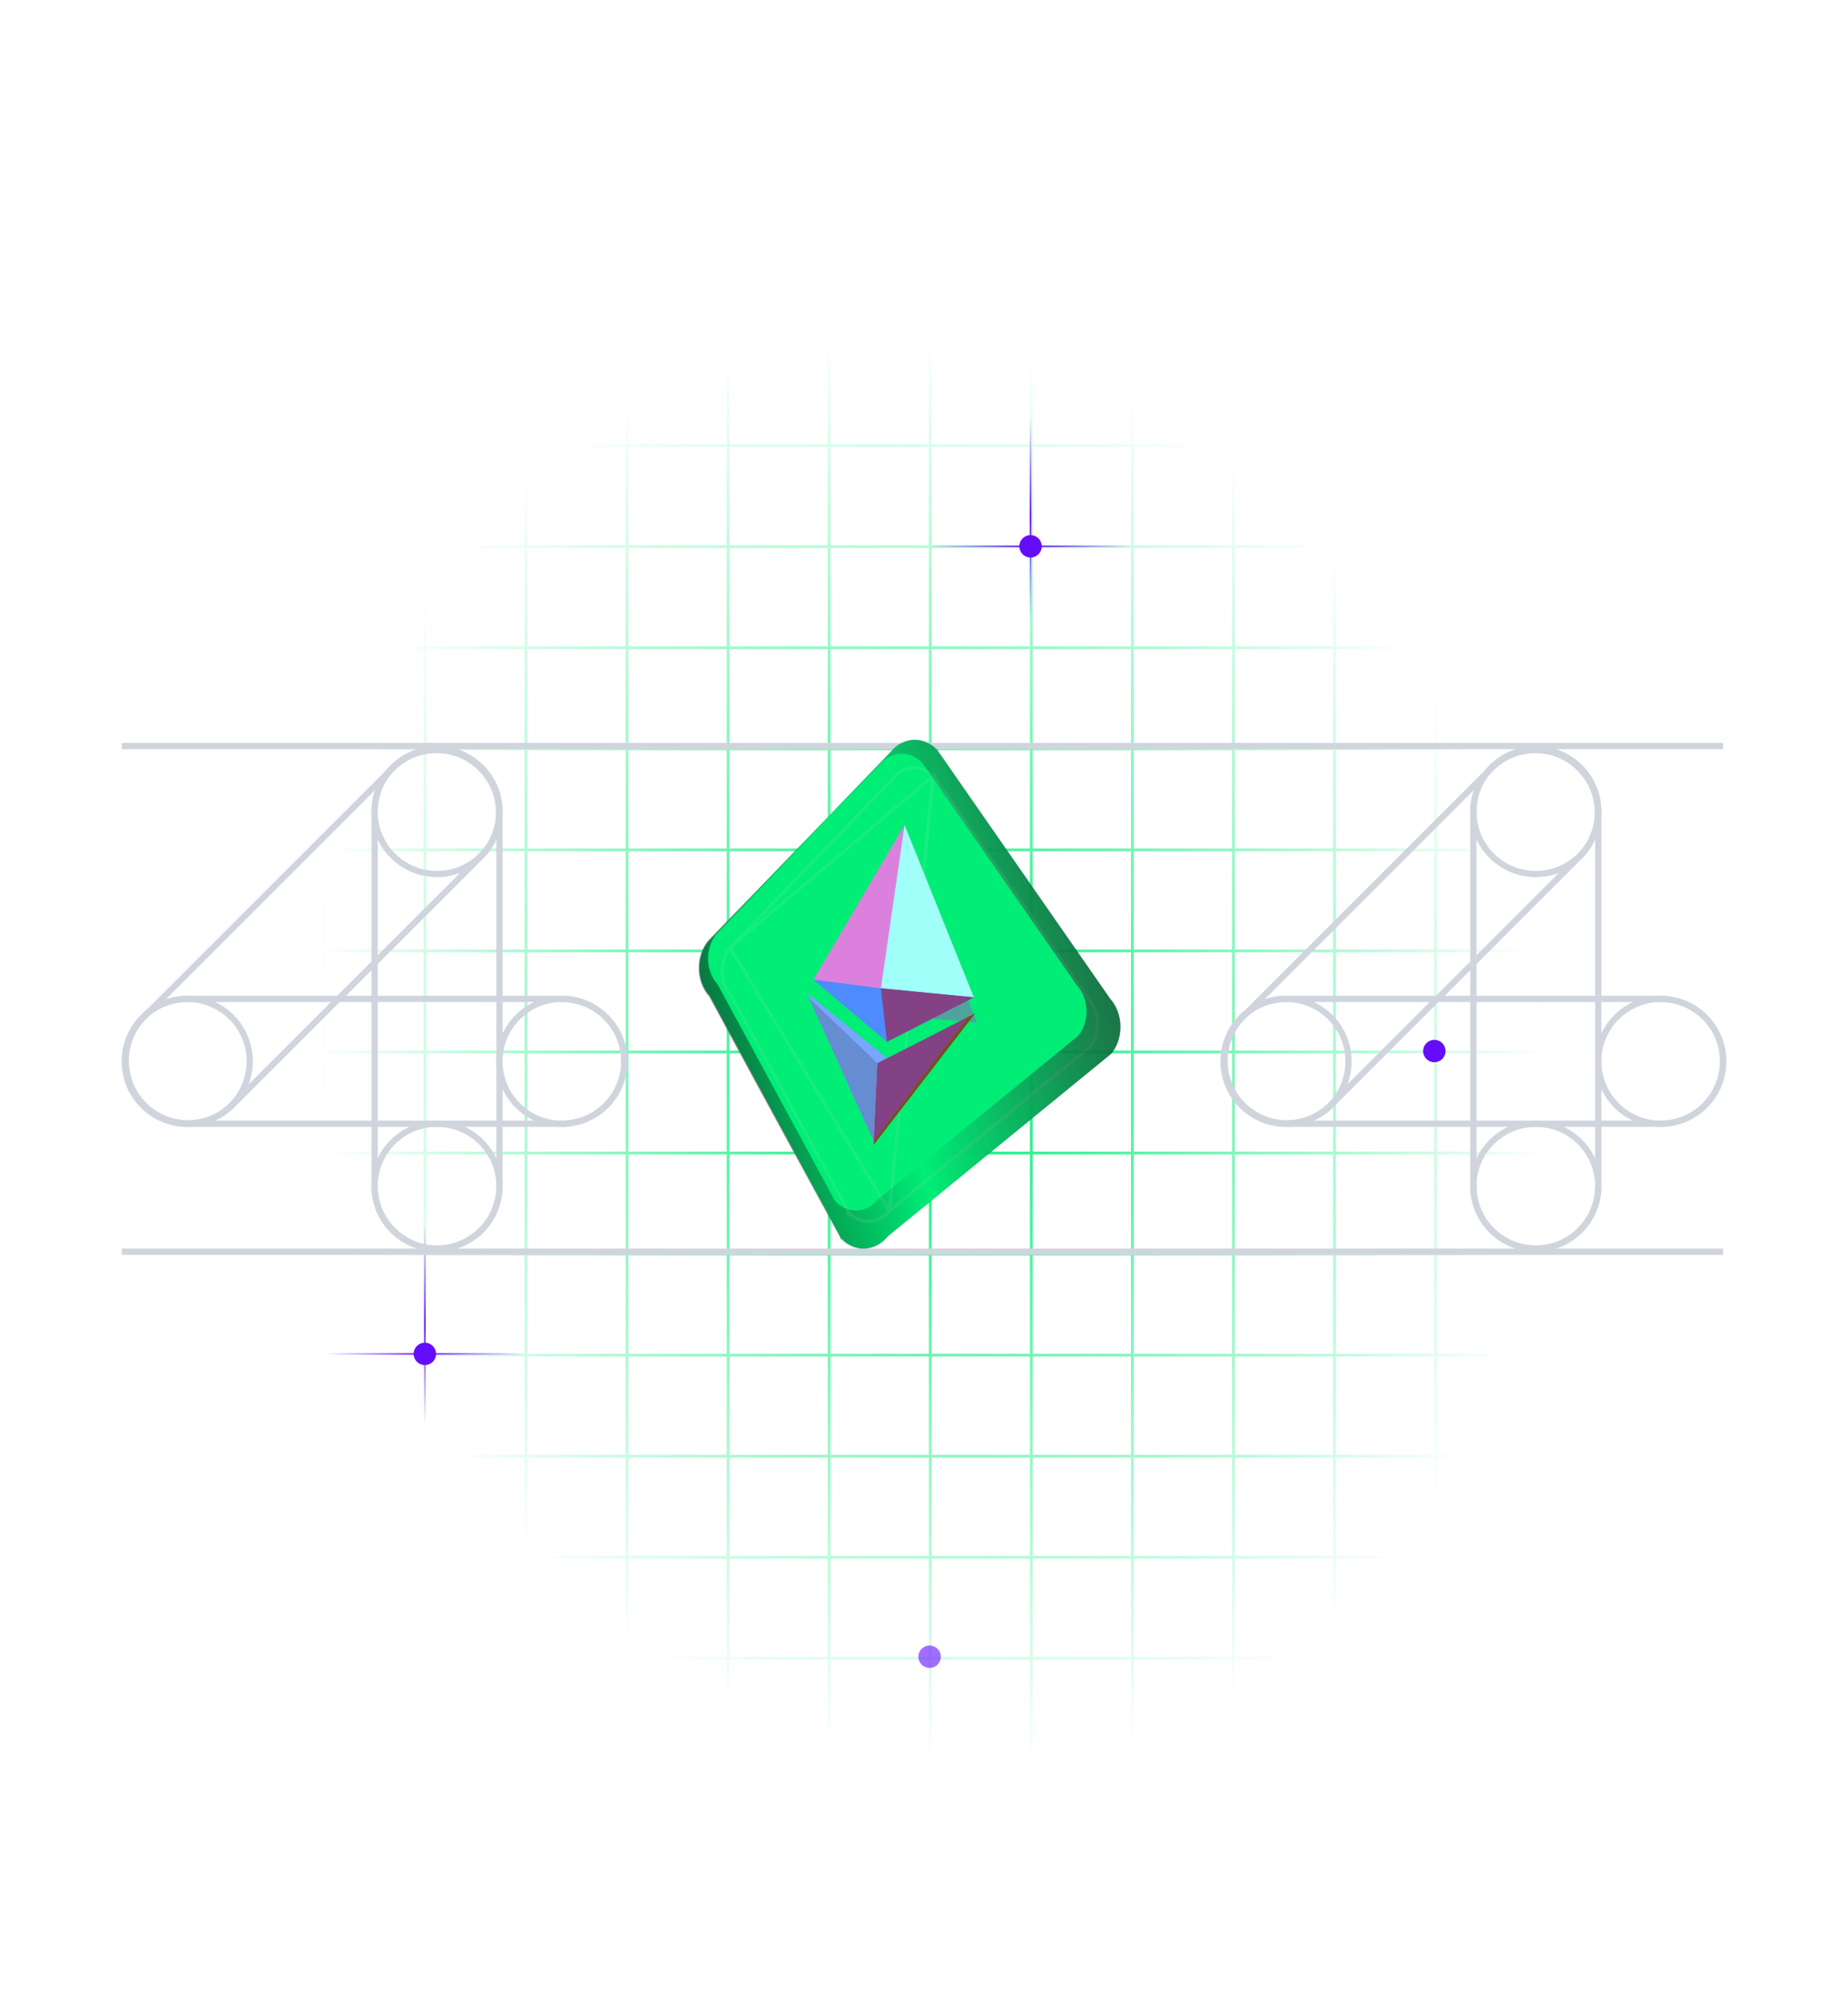 <svg width="592" height="640" viewBox="0 0 592 640" fill="none" xmlns="http://www.w3.org/2000/svg">
<path fill-rule="evenodd" clip-rule="evenodd" d="M70.925 499.325V530.8H39V531.7H70.925V563.175H39V564.075H70.925V596H71.825V564.075H103.3V596H104.2V564.075H135.675V596H136.575V564.075H168.05V596H168.95V564.075H200.425V596H201.325V564.075H232.8V596H233.7V564.075H265.175V596H266.075V564.075H297.55V596H298.45V564.075H329.925V596H330.825V564.075H362.3V596H363.2V564.075H394.675V596H395.575V564.075H427.05V596H427.95V564.075H459.425V596H460.325V564.075H491.8V596H492.7V564.075H524.175V596H525.075V564.075H557V563.175H525.075V531.7H557V530.8H525.075V499.325H557V498.425H525.075V466.95H557V466.05H525.075V434.575H557V433.675H525.075V402.2H557V401.3H525.075V369.825H557V368.925H525.075V337.45H557V336.55H525.075V305.075H557V304.175H525.075V272.7H557V271.8H525.075V240.325H557V239.425H525.075V207.95H557V207.05H525.075V175.575H557V174.675H525.075V143.2H557V142.3H525.075V110.825H557V109.925H525.075V78H524.175V109.925H492.7V78H491.8V109.925H460.325V78H459.425V109.925H427.95V78H427.05V109.925H395.575V78H394.675V109.925H363.2V78H362.3V109.925H330.825V78H329.925V109.925H298.45V78H297.55V109.925H266.075V78H265.175V109.925H233.7V78H232.8V109.925H201.325V78H200.425V109.925H168.95V78H168.05V109.925H136.575V78H135.675V109.925H104.2V78H103.3V109.925H71.825V78H70.925V109.925H39V110.825H70.925V142.3H39V143.2H70.925V174.675H39V175.575H70.925V207.05H39V207.95H70.925V239.425H39V240.325H70.925V271.8H39V272.7H70.925V304.175H39V305.075H70.925V336.55H39V337.45H70.925V368.925H39V369.825H70.925V401.3H39V402.2H70.925V433.675H39V434.575H70.925V466.05H39V466.95H70.925V498.425H39V499.325H70.925ZM524.175 563.175V531.7H492.7V563.175H524.175ZM491.8 563.175V531.7H460.325V563.175H491.8ZM459.425 563.175V531.7H427.95V563.175H459.425ZM427.05 563.175V531.7H395.575V563.175H427.05ZM394.675 563.175V531.7H363.2V563.175H394.675ZM362.3 563.175V531.7H330.825V563.175H362.3ZM329.925 563.175V531.7H298.45V563.175H329.925ZM297.55 563.175V531.7H266.075V563.175H297.55ZM265.175 563.175V531.7H233.7V563.175H265.175ZM232.8 563.175V531.7H201.325V563.175H232.8ZM200.425 563.175V531.7H168.95V563.175H200.425ZM168.05 563.175V531.7H136.575V563.175H168.05ZM135.675 563.175V531.7H104.2V563.175H135.675ZM103.3 563.175V531.7H71.825V563.175H103.3ZM103.3 530.8H71.825V499.325H103.3V530.8ZM135.675 530.8H104.2V499.325H135.675V530.8ZM168.05 530.8H136.575V499.325H168.05V530.8ZM200.425 530.8H168.95V499.325H200.425V530.8ZM232.8 530.8H201.325V499.325H232.8V530.8ZM265.175 530.8H233.7V499.325H265.175V530.8ZM297.55 530.8H266.075V499.325H297.55V530.8ZM329.925 530.8H298.45V499.325H329.925V530.8ZM362.3 530.8H330.825V499.325H362.3V530.8ZM394.675 530.8H363.2V499.325H394.675V530.8ZM427.05 530.8H395.575V499.325H427.05V530.8ZM459.425 530.8H427.95V499.325H459.425V530.8ZM491.8 530.8H460.325V499.325H491.8V530.8ZM524.175 530.8H492.7V499.325H524.175V530.8ZM524.175 110.825H492.7V142.3H524.175V110.825ZM524.175 143.2H492.7V174.675H524.175V143.2ZM524.175 175.575H492.7V207.05H524.175V175.575ZM524.175 207.95H492.7V239.425H524.175V207.95ZM524.175 240.325H492.7V271.8H524.175V240.325ZM524.175 272.7H492.7V304.175H524.175V272.7ZM524.175 305.075H492.7V336.55H524.175V305.075ZM524.175 337.45H492.7V368.925H524.175V337.45ZM524.175 369.825H492.7V401.3H524.175V369.825ZM524.175 402.2H492.7V433.675H524.175V402.2ZM524.175 434.575H492.7V466.05H524.175V434.575ZM524.175 466.95H492.7V498.425H524.175V466.95ZM491.8 466.95V498.425H460.325V466.95H491.8ZM491.8 434.575V466.05H460.325V434.575H491.8ZM491.8 402.2V433.675H460.325V402.2H491.8ZM491.8 369.825V401.3H460.325V369.825H491.8ZM491.8 337.45V368.925H460.325V337.45H491.8ZM491.8 305.075V336.55H460.325V305.075H491.8ZM491.8 272.7V304.175H460.325V272.7H491.8ZM491.8 240.325V271.8H460.325V240.325H491.8ZM491.8 207.95V239.425H460.325V207.95H491.8ZM491.8 175.575V207.05H460.325V175.575H491.8ZM491.8 143.2V174.675H460.325V143.2H491.8ZM491.8 110.825V142.3H460.325V110.825H491.8ZM71.825 498.425H103.3V466.95H71.825V498.425ZM104.2 498.425H135.675V466.95H104.2V498.425ZM136.575 498.425H168.05V466.95H136.575V498.425ZM168.95 498.425H200.425V466.95H168.95V498.425ZM201.325 498.425H232.8V466.95H201.325V498.425ZM233.7 498.425H265.175V466.95H233.7V498.425ZM266.075 498.425H297.55V466.95H266.075V498.425ZM298.45 498.425H329.925V466.95H298.45V498.425ZM330.825 498.425H362.3V466.95H330.825V498.425ZM363.2 498.425H394.675V466.95H363.2V498.425ZM395.575 498.425H427.05V466.95H395.575V498.425ZM427.95 498.425H459.425V466.95H427.95V498.425ZM459.425 434.575V466.05H427.95V434.575H459.425ZM459.425 402.2V433.675H427.95V402.2H459.425ZM459.425 369.825V401.3H427.95V369.825H459.425ZM459.425 337.45V368.925H427.95V337.45H459.425ZM459.425 305.075V336.55H427.95V305.075H459.425ZM459.425 272.7V304.175H427.95V272.7H459.425ZM459.425 240.325V271.8H427.95V240.325H459.425ZM459.425 207.95V239.425H427.95V207.95H459.425ZM459.425 175.575V207.05H427.95V175.575H459.425ZM459.425 143.2V174.675H427.95V143.2H459.425ZM459.425 110.825V142.3H427.95V110.825H459.425ZM71.825 466.05H103.3V434.575H71.825V466.05ZM104.2 466.05H135.675V434.575H104.2V466.05ZM136.575 466.05H168.05V434.575H136.575V466.05ZM168.95 466.05H200.425V434.575H168.95V466.05ZM201.325 466.05H232.8V434.575H201.325V466.05ZM233.7 466.05H265.175V434.575H233.7V466.05ZM266.075 466.05H297.55V434.575H266.075V466.05ZM298.45 466.05H329.925V434.575H298.45V466.05ZM330.825 466.05H362.3V434.575H330.825V466.05ZM363.2 466.05H394.675V434.575H363.2V466.05ZM395.575 466.05H427.05V434.575H395.575V466.05ZM427.05 402.2V433.675H395.575V402.2H427.05ZM427.05 369.825V401.3H395.575V369.825H427.05ZM427.05 337.45V368.925H395.575V337.45H427.05ZM427.05 305.075V336.55H395.575V305.075H427.05ZM427.05 272.7V304.175H395.575V272.7H427.05ZM427.05 240.325V271.8H395.575V240.325H427.05ZM427.05 207.95V239.425H395.575V207.95H427.05ZM427.05 175.575V207.05H395.575V175.575H427.05ZM427.05 143.2V174.675H395.575V143.2H427.05ZM427.05 110.825V142.3H395.575V110.825H427.05ZM71.825 433.675H103.3V402.2H71.825V433.675ZM104.2 433.675H135.675V402.2H104.2V433.675ZM136.575 433.675H168.05V402.2H136.575V433.675ZM168.95 433.675H200.425V402.2H168.95V433.675ZM201.325 433.675H232.8V402.2H201.325V433.675ZM233.7 433.675H265.175V402.2H233.7V433.675ZM266.075 433.675H297.55V402.2H266.075V433.675ZM298.45 433.675H329.925V402.2H298.45V433.675ZM330.825 433.675H362.3V402.2H330.825V433.675ZM363.2 433.675H394.675V402.2H363.2V433.675ZM394.675 369.825V401.3H363.2V369.825H394.675ZM394.675 337.45V368.925H363.2V337.45H394.675ZM394.675 305.075V336.55H363.2V305.075H394.675ZM394.675 272.7V304.175H363.2V272.7H394.675ZM394.675 240.325V271.8H363.2V240.325H394.675ZM394.675 207.95V239.425H363.2V207.95H394.675ZM394.675 175.575V207.05H363.2V175.575H394.675ZM394.675 143.2V174.675H363.2V143.2H394.675ZM394.675 110.825V142.3H363.2V110.825H394.675ZM71.825 401.3H103.3V369.825H71.825V401.3ZM104.2 401.3H135.675V369.825H104.2V401.3ZM136.575 401.3H168.05V369.825H136.575V401.3ZM168.95 401.3H200.425V369.825H168.95V401.3ZM201.325 401.3H232.8V369.825H201.325V401.3ZM233.7 401.3H265.175V369.825H233.7V401.3ZM266.075 401.3H297.55V369.825H266.075V401.3ZM298.45 401.3H329.925V369.825H298.45V401.3ZM330.825 401.3H362.3V369.825H330.825V401.3ZM362.3 337.45V368.925H330.825V337.45H362.3ZM362.3 305.075V336.55H330.825V305.075H362.3ZM362.3 272.7V304.175H330.825V272.7H362.3ZM362.3 240.325V271.8H330.825V240.325H362.3ZM362.3 207.95V239.425H330.825V207.95H362.3ZM362.3 175.575V207.05H330.825V175.575H362.3ZM362.3 143.2V174.675H330.825V143.2H362.3ZM362.3 110.825V142.3H330.825V110.825H362.3ZM71.825 368.925H103.3V337.45H71.825V368.925ZM104.2 368.925H135.675V337.45H104.2V368.925ZM136.575 368.925H168.05V337.45H136.575V368.925ZM168.95 368.925H200.425V337.45H168.95V368.925ZM201.325 368.925H232.8V337.45H201.325V368.925ZM233.7 368.925H265.175V337.45H233.7V368.925ZM266.075 368.925H297.55V337.45H266.075V368.925ZM298.45 368.925H329.925V337.45H298.45V368.925ZM329.925 305.075V336.55H298.45V305.075H329.925ZM329.925 272.7V304.175H298.45V272.7H329.925ZM329.925 240.325V271.8H298.45V240.325H329.925ZM329.925 207.95V239.425H298.45V207.95H329.925ZM329.925 175.575V207.05H298.45V175.575H329.925ZM329.925 143.2V174.675H298.45V143.2H329.925ZM329.925 110.825V142.3H298.45V110.825H329.925ZM71.825 336.55H103.3V305.075H71.825V336.55ZM104.2 336.55H135.675V305.075H104.2V336.55ZM136.575 336.55H168.05V305.075H136.575V336.55ZM168.95 336.55H200.425V305.075H168.95V336.55ZM201.325 336.55H232.8V305.075H201.325V336.55ZM233.7 336.55H265.175V305.075H233.7V336.55ZM266.075 336.55H297.55V305.075H266.075V336.55ZM297.55 272.7V304.175H266.075V272.7H297.55ZM297.55 240.325V271.8H266.075V240.325H297.55ZM297.55 207.95V239.425H266.075V207.95H297.55ZM297.55 175.575V207.05H266.075V175.575H297.55ZM297.55 143.2V174.675H266.075V143.2H297.55ZM297.55 110.825V142.3H266.075V110.825H297.55ZM71.825 304.175H103.3V272.7H71.825V304.175ZM104.2 304.175H135.675V272.7H104.2V304.175ZM136.575 304.175H168.05V272.7H136.575V304.175ZM168.95 304.175H200.425V272.7H168.95V304.175ZM201.325 304.175H232.8V272.7H201.325V304.175ZM233.7 304.175H265.175V272.7H233.7V304.175ZM265.175 240.325V271.8H233.7V240.325H265.175ZM265.175 207.95V239.425H233.7V207.95H265.175ZM265.175 175.575V207.05H233.7V175.575H265.175ZM265.175 143.2V174.675H233.7V143.2H265.175ZM265.175 110.825V142.3H233.7V110.825H265.175ZM71.825 271.8H103.3V240.325H71.825V271.8ZM104.2 271.8H135.675V240.325H104.2V271.8ZM136.575 271.8H168.05V240.325H136.575V271.8ZM168.95 271.8H200.425V240.325H168.95V271.8ZM201.325 271.8H232.8V240.325H201.325V271.8ZM232.8 207.95V239.425H201.325V207.95H232.8ZM232.8 175.575V207.05H201.325V175.575H232.8ZM232.8 143.2V174.675H201.325V143.2H232.8ZM232.8 110.825V142.3H201.325V110.825H232.8ZM71.825 239.425H103.3V207.95H71.825V239.425ZM104.2 239.425H135.675V207.95H104.2V239.425ZM136.575 239.425H168.05V207.95H136.575V239.425ZM168.95 239.425H200.425V207.95H168.95V239.425ZM200.425 175.575V207.05H168.95V175.575H200.425ZM200.425 143.2V174.675H168.95V143.2H200.425ZM200.425 110.825V142.3H168.95V110.825H200.425ZM71.825 207.05H103.3V175.575H71.825V207.05ZM104.2 207.05H135.675V175.575H104.2V207.05ZM136.575 207.05H168.05V175.575H136.575V207.05ZM168.05 143.2V174.675H136.575V143.2H168.05ZM168.05 110.825V142.3H136.575V110.825H168.05ZM71.825 174.675H103.3V143.2H71.825V174.675ZM104.2 174.675L135.675 174.675V143.2H104.2V174.675ZM135.675 110.825V142.3H104.2V110.825H135.675ZM71.825 142.3H103.3V110.825H71.825V142.3Z" fill="url(#paint0_radial_7860_109294)"/>
<g opacity="0.6">
<g filter="url(#filter0_f_7860_109294)">
<circle cx="297.792" cy="530.739" r="3.593" fill="#640DFB"/>
</g>
<g filter="url(#filter1_f_7860_109294)">
<circle cx="297.792" cy="530.735" r="1.797" fill="#640DFB"/>
</g>
</g>
<g filter="url(#filter2_f_7860_109294)">
<circle cx="330.131" cy="175.016" r="3.593" fill="#640DFB"/>
</g>
<g filter="url(#filter3_f_7860_109294)">
<circle cx="330.131" cy="175.012" r="1.797" fill="#640DFB"/>
</g>
<g filter="url(#filter4_f_7860_109294)">
<circle cx="136.1" cy="433.724" r="3.593" fill="#640DFB"/>
</g>
<g filter="url(#filter5_f_7860_109294)">
<circle cx="136.1" cy="433.72" r="1.797" fill="#640DFB"/>
</g>
<g filter="url(#filter6_f_7860_109294)">
<circle cx="459.485" cy="336.708" r="3.593" fill="#640DFB"/>
</g>
<g filter="url(#filter7_f_7860_109294)">
<circle cx="459.485" cy="336.705" r="1.797" fill="#640DFB"/>
</g>
<path d="M330.131 133.323V197.999" stroke="url(#paint1_radial_7860_109294)" stroke-width="0.5"/>
<path d="M362.469 175.015L297.792 175.015" stroke="url(#paint2_radial_7860_109294)" stroke-width="0.5"/>
<path d="M136.1 392.03V456.707" stroke="url(#paint3_radial_7860_109294)" stroke-width="0.5"/>
<path d="M168.438 433.723L103.762 433.723" stroke="url(#paint4_radial_7860_109294)" stroke-width="0.5"/>
<circle cx="140" cy="260" r="20" stroke="#D0D5DD" stroke-width="2"/>
<circle cx="140" cy="380" r="20" stroke="#D0D5DD" stroke-width="2"/>
<circle cx="60" cy="340" r="20" stroke="#D0D5DD" stroke-width="2"/>
<circle cx="180" cy="340" r="20" stroke="#D0D5DD" stroke-width="2"/>
<path d="M40 340C40 328.954 48.954 320 60 320H180C191.046 320 200 328.954 200 340C200 351.046 191.046 360 180 360H60C48.954 360 40 351.046 40 340Z" stroke="#D0D5DD" stroke-width="2"/>
<path d="M140 400C128.954 400 120 391.046 120 380L120 260C120 248.954 128.954 240 140 240C151.046 240 160 248.954 160 260L160 380C160 391.046 151.046 400 140 400Z" stroke="#D0D5DD" stroke-width="2"/>
<path d="M46.142 353.995C38.332 346.184 38.332 333.521 46.142 325.711L125.711 246.142C133.521 238.332 146.184 238.332 153.995 246.142C161.805 253.953 161.805 266.616 153.995 274.426L74.426 353.995C66.616 361.805 53.953 361.805 46.142 353.995Z" stroke="#D0D5DD" stroke-width="2"/>
<circle cx="492" cy="260" r="20" stroke="#D0D5DD" stroke-width="2"/>
<circle cx="492" cy="380" r="20" stroke="#D0D5DD" stroke-width="2"/>
<circle cx="412" cy="340" r="20" stroke="#D0D5DD" stroke-width="2"/>
<circle cx="532" cy="340" r="20" stroke="#D0D5DD" stroke-width="2"/>
<path d="M392 340C392 328.954 400.954 320 412 320H532C543.046 320 552 328.954 552 340C552 351.046 543.046 360 532 360H412C400.954 360 392 351.046 392 340Z" stroke="#D0D5DD" stroke-width="2"/>
<path d="M492 400C480.954 400 472 391.046 472 380L472 260C472 248.954 480.954 240 492 240C503.046 240 512 248.954 512 260L512 380C512 391.046 503.046 400 492 400Z" stroke="#D0D5DD" stroke-width="2"/>
<path d="M398.142 353.995C390.332 346.184 390.332 333.521 398.142 325.711L477.711 246.142C485.521 238.332 498.184 238.332 505.995 246.142C513.805 253.953 513.805 266.616 505.995 274.426L426.426 353.995C418.616 361.805 405.953 361.805 398.142 353.995Z" stroke="#D0D5DD" stroke-width="2"/>
<line x1="39" y1="239" x2="552" y2="239" stroke="#D0D5DD" stroke-width="2"/>
<line x1="39" y1="401" x2="552" y2="401" stroke="#D0D5DD" stroke-width="2"/>
<g filter="url(#filter8_b_7860_109294)">
<path d="M275.579 392.251L275.58 392.25C275.439 392.09 275.278 391.921 275.095 391.751C275.035 391.695 274.859 391.532 274.618 391.345C274.559 391.299 274.401 391.177 274.188 391.037C274.094 390.975 273.858 390.822 273.538 390.657C273.382 390.577 273.08 390.429 272.68 390.288C272.423 390.197 271.432 389.848 270.105 389.898C268.545 389.956 265.218 390.777 263.796 394.377C262.829 396.827 263.559 398.891 263.691 399.265L263.698 399.283C264.067 400.333 264.623 401.053 264.683 401.13L264.688 401.136C264.952 401.488 265.196 401.74 265.247 401.792L265.251 401.797L265.259 401.805L265.26 401.806L265.262 401.808L265.264 401.81L265.273 401.819L265.277 401.823L265.378 401.928L265.453 401.998C265.476 402.019 265.5 402.042 265.527 402.067L265.527 402.066M275.579 392.251C275.464 392.119 275.378 392.031 275.351 392.002L275.35 392.001L275.348 392L275.346 391.998L270.584 396.62L270.313 396.912L270.155 397.052L269.977 397.209L265.046 401.574C265.11 401.646 265.178 401.72 265.252 401.797C265.331 401.879 265.416 401.963 265.508 402.048C265.509 402.049 265.511 402.051 265.512 402.052C265.517 402.056 265.522 402.061 265.527 402.066M275.579 392.251C275.675 392.36 275.79 392.499 275.91 392.659L275.914 392.664C275.973 392.741 276.529 393.461 276.899 394.511L276.906 394.529C277.038 394.903 277.768 396.967 276.801 399.417C275.378 403.017 272.052 403.838 270.492 403.896C269.165 403.946 268.174 403.597 267.918 403.506C267.517 403.365 267.215 403.217 267.059 403.137C266.739 402.973 266.503 402.819 266.41 402.758C266.197 402.617 266.038 402.495 265.98 402.45C265.762 402.281 265.599 402.133 265.527 402.066M275.579 392.251L265.527 402.066M301.654 234.342L301.655 234.341C301.684 234.369 301.709 234.394 301.73 234.415L301.773 234.456L301.848 234.534L301.851 234.537C301.887 234.574 302.086 234.779 302.307 235.059C302.375 235.146 302.495 235.301 302.63 235.504C302.725 235.645 303.029 236.105 303.292 236.757C303.42 237.076 303.667 237.747 303.759 238.643C303.847 239.489 303.874 241.315 302.672 243.184C301.331 245.269 299.327 246.097 297.906 246.339C296.656 246.552 295.664 246.37 295.237 246.276C294.362 246.084 293.733 245.762 293.573 245.679L293.568 245.677C293.314 245.547 293.121 245.428 293.019 245.363C292.81 245.231 292.654 245.116 292.59 245.068C292.445 244.96 292.336 244.87 292.294 244.835C292.124 244.693 291.997 244.574 291.952 244.53C291.817 244.402 291.694 244.275 291.581 244.15L291.582 244.15M301.654 234.342C301.668 234.355 301.682 234.369 301.696 234.382C301.749 234.433 301.799 234.484 301.847 234.534C301.898 234.586 301.946 234.637 301.991 234.687L297.253 238.994L297.028 239.199L296.786 239.419L296.386 239.836L291.754 244.333L291.75 244.33C291.732 244.311 291.669 244.246 291.582 244.15C291.582 244.15 291.582 244.15 291.582 244.15M301.654 234.342C301.651 234.338 301.647 234.335 301.644 234.332C301.601 234.291 301.476 234.173 301.307 234.032C301.265 233.997 301.157 233.907 301.012 233.799C300.948 233.751 300.792 233.636 300.583 233.504C300.481 233.44 300.288 233.321 300.034 233.191L300.029 233.188C299.868 233.106 299.239 232.784 298.365 232.592C297.938 232.498 296.946 232.316 295.695 232.529C294.274 232.771 292.27 233.599 290.93 235.684C289.728 237.553 289.755 239.379 289.842 240.224C289.935 241.12 290.182 241.792 290.31 242.11C290.573 242.763 290.877 243.222 290.972 243.364C291.107 243.567 291.226 243.722 291.295 243.809C291.401 243.943 291.502 244.06 291.582 244.15M301.654 234.342L291.582 244.15M291.906 244.485L294.076 242.246L291.917 244.497C291.913 244.493 291.909 244.489 291.906 244.485Z" stroke="url(#paint5_radial_7860_109294)" stroke-opacity="0.9" stroke-width="14"/>
<path d="M275.579 392.251L275.58 392.25C275.439 392.09 275.278 391.921 275.095 391.751C275.035 391.695 274.859 391.532 274.618 391.345C274.559 391.299 274.401 391.177 274.188 391.037C274.094 390.975 273.858 390.822 273.538 390.657C273.382 390.577 273.08 390.429 272.68 390.288C272.423 390.197 271.432 389.848 270.105 389.898C268.545 389.956 265.218 390.777 263.796 394.377C262.829 396.827 263.559 398.891 263.691 399.265L263.698 399.283C264.067 400.333 264.623 401.053 264.683 401.13L264.688 401.136C264.952 401.488 265.196 401.74 265.247 401.792L265.251 401.797L265.259 401.805L265.26 401.806L265.262 401.808L265.264 401.81L265.273 401.819L265.277 401.823L265.378 401.928L265.453 401.998C265.476 402.019 265.5 402.042 265.527 402.067L265.527 402.066M275.579 392.251C275.464 392.119 275.378 392.031 275.351 392.002L275.35 392.001L275.348 392L275.346 391.998L270.584 396.62L270.313 396.912L270.155 397.052L269.977 397.209L265.046 401.574C265.11 401.646 265.178 401.72 265.252 401.797C265.331 401.879 265.416 401.963 265.508 402.048C265.509 402.049 265.511 402.051 265.512 402.052C265.517 402.056 265.522 402.061 265.527 402.066M275.579 392.251C275.675 392.36 275.79 392.499 275.91 392.659L275.914 392.664C275.973 392.741 276.529 393.461 276.899 394.511L276.906 394.529C277.038 394.903 277.768 396.967 276.801 399.417C275.378 403.017 272.052 403.838 270.492 403.896C269.165 403.946 268.174 403.597 267.918 403.506C267.517 403.365 267.215 403.217 267.059 403.137C266.739 402.973 266.503 402.819 266.41 402.758C266.197 402.617 266.038 402.495 265.98 402.45C265.762 402.281 265.599 402.133 265.527 402.066M275.579 392.251L265.527 402.066M301.654 234.342L301.655 234.341C301.684 234.369 301.709 234.394 301.73 234.415L301.773 234.456L301.848 234.534L301.851 234.537C301.887 234.574 302.086 234.779 302.307 235.059C302.375 235.146 302.495 235.301 302.63 235.504C302.725 235.645 303.029 236.105 303.292 236.757C303.42 237.076 303.667 237.747 303.759 238.643C303.847 239.489 303.874 241.315 302.672 243.184C301.331 245.269 299.327 246.097 297.906 246.339C296.656 246.552 295.664 246.37 295.237 246.276C294.362 246.084 293.733 245.762 293.573 245.679L293.568 245.677C293.314 245.547 293.121 245.428 293.019 245.363C292.81 245.231 292.654 245.116 292.59 245.068C292.445 244.96 292.336 244.87 292.294 244.835C292.124 244.693 291.997 244.574 291.952 244.53C291.817 244.402 291.694 244.275 291.581 244.15L291.582 244.15M301.654 234.342C301.668 234.355 301.682 234.369 301.696 234.382C301.749 234.433 301.799 234.484 301.847 234.534C301.898 234.586 301.946 234.637 301.991 234.687L297.253 238.994L297.028 239.199L296.786 239.419L296.386 239.836L291.754 244.333L291.75 244.33C291.732 244.311 291.669 244.246 291.582 244.15C291.582 244.15 291.582 244.15 291.582 244.15M301.654 234.342C301.651 234.338 301.647 234.335 301.644 234.332C301.601 234.291 301.476 234.173 301.307 234.032C301.265 233.997 301.157 233.907 301.012 233.799C300.948 233.751 300.792 233.636 300.583 233.504C300.481 233.44 300.288 233.321 300.034 233.191L300.029 233.188C299.868 233.106 299.239 232.784 298.365 232.592C297.938 232.498 296.946 232.316 295.695 232.529C294.274 232.771 292.27 233.599 290.93 235.684C289.728 237.553 289.755 239.379 289.842 240.224C289.935 241.12 290.182 241.792 290.31 242.11C290.573 242.763 290.877 243.222 290.972 243.364C291.107 243.567 291.226 243.722 291.295 243.809C291.401 243.943 291.502 244.06 291.582 244.15M301.654 234.342L291.582 244.15M291.906 244.485L294.076 242.246L291.917 244.497C291.913 244.493 291.909 244.489 291.906 244.485Z" stroke="url(#paint6_radial_7860_109294)" stroke-opacity="0.9" stroke-width="14"/>
<path d="M275.579 392.251L275.58 392.25C275.439 392.09 275.278 391.921 275.095 391.751C275.035 391.695 274.859 391.532 274.618 391.345C274.559 391.299 274.401 391.177 274.188 391.037C274.094 390.975 273.858 390.822 273.538 390.657C273.382 390.577 273.08 390.429 272.68 390.288C272.423 390.197 271.432 389.848 270.105 389.898C268.545 389.956 265.218 390.777 263.796 394.377C262.829 396.827 263.559 398.891 263.691 399.265L263.698 399.283C264.067 400.333 264.623 401.053 264.683 401.13L264.688 401.136C264.952 401.488 265.196 401.74 265.247 401.792L265.251 401.797L265.259 401.805L265.26 401.806L265.262 401.808L265.264 401.81L265.273 401.819L265.277 401.823L265.378 401.928L265.453 401.998C265.476 402.019 265.5 402.042 265.527 402.067L265.527 402.066M275.579 392.251C275.464 392.119 275.378 392.031 275.351 392.002L275.35 392.001L275.348 392L275.346 391.998L270.584 396.62L270.313 396.912L270.155 397.052L269.977 397.209L265.046 401.574C265.11 401.646 265.178 401.72 265.252 401.797C265.331 401.879 265.416 401.963 265.508 402.048C265.509 402.049 265.511 402.051 265.512 402.052C265.517 402.056 265.522 402.061 265.527 402.066M275.579 392.251C275.675 392.36 275.79 392.499 275.91 392.659L275.914 392.664C275.973 392.741 276.529 393.461 276.899 394.511L276.906 394.529C277.038 394.903 277.768 396.967 276.801 399.417C275.378 403.017 272.052 403.838 270.492 403.896C269.165 403.946 268.174 403.597 267.918 403.506C267.517 403.365 267.215 403.217 267.059 403.137C266.739 402.973 266.503 402.819 266.41 402.758C266.197 402.617 266.038 402.495 265.98 402.45C265.762 402.281 265.599 402.133 265.527 402.066M275.579 392.251L265.527 402.066M301.654 234.342L301.655 234.341C301.684 234.369 301.709 234.394 301.73 234.415L301.773 234.456L301.848 234.534L301.851 234.537C301.887 234.574 302.086 234.779 302.307 235.059C302.375 235.146 302.495 235.301 302.63 235.504C302.725 235.645 303.029 236.105 303.292 236.757C303.42 237.076 303.667 237.747 303.759 238.643C303.847 239.489 303.874 241.315 302.672 243.184C301.331 245.269 299.327 246.097 297.906 246.339C296.656 246.552 295.664 246.37 295.237 246.276C294.362 246.084 293.733 245.762 293.573 245.679L293.568 245.677C293.314 245.547 293.121 245.428 293.019 245.363C292.81 245.231 292.654 245.116 292.59 245.068C292.445 244.96 292.336 244.87 292.294 244.835C292.124 244.693 291.997 244.574 291.952 244.53C291.817 244.402 291.694 244.275 291.581 244.15L291.582 244.15M301.654 234.342C301.668 234.355 301.682 234.369 301.696 234.382C301.749 234.433 301.799 234.484 301.847 234.534C301.898 234.586 301.946 234.637 301.991 234.687L297.253 238.994L297.028 239.199L296.786 239.419L296.386 239.836L291.754 244.333L291.75 244.33C291.732 244.311 291.669 244.246 291.582 244.15C291.582 244.15 291.582 244.15 291.582 244.15M301.654 234.342C301.651 234.338 301.647 234.335 301.644 234.332C301.601 234.291 301.476 234.173 301.307 234.032C301.265 233.997 301.157 233.907 301.012 233.799C300.948 233.751 300.792 233.636 300.583 233.504C300.481 233.44 300.288 233.321 300.034 233.191L300.029 233.188C299.868 233.106 299.239 232.784 298.365 232.592C297.938 232.498 296.946 232.316 295.695 232.529C294.274 232.771 292.27 233.599 290.93 235.684C289.728 237.553 289.755 239.379 289.842 240.224C289.935 241.12 290.182 241.792 290.31 242.11C290.573 242.763 290.877 243.222 290.972 243.364C291.107 243.567 291.226 243.722 291.295 243.809C291.401 243.943 291.502 244.06 291.582 244.15M301.654 234.342L291.582 244.15M291.906 244.485L294.076 242.246L291.917 244.497C291.913 244.493 291.909 244.489 291.906 244.485Z" stroke="url(#paint7_radial_7860_109294)" stroke-opacity="0.9" stroke-width="14"/>
<path d="M275.579 392.251L275.58 392.25C275.439 392.09 275.278 391.921 275.095 391.751C275.035 391.695 274.859 391.532 274.618 391.345C274.559 391.299 274.401 391.177 274.188 391.037C274.094 390.975 273.858 390.822 273.538 390.657C273.382 390.577 273.08 390.429 272.68 390.288C272.423 390.197 271.432 389.848 270.105 389.898C268.545 389.956 265.218 390.777 263.796 394.377C262.829 396.827 263.559 398.891 263.691 399.265L263.698 399.283C264.067 400.333 264.623 401.053 264.683 401.13L264.688 401.136C264.952 401.488 265.196 401.74 265.247 401.792L265.251 401.797L265.259 401.805L265.26 401.806L265.262 401.808L265.264 401.81L265.273 401.819L265.277 401.823L265.378 401.928L265.453 401.998C265.476 402.019 265.5 402.042 265.527 402.067L265.527 402.066M275.579 392.251C275.464 392.119 275.378 392.031 275.351 392.002L275.35 392.001L275.348 392L275.346 391.998L270.584 396.62L270.313 396.912L270.155 397.052L269.977 397.209L265.046 401.574C265.11 401.646 265.178 401.72 265.252 401.797C265.331 401.879 265.416 401.963 265.508 402.048C265.509 402.049 265.511 402.051 265.512 402.052C265.517 402.056 265.522 402.061 265.527 402.066M275.579 392.251C275.675 392.36 275.79 392.499 275.91 392.659L275.914 392.664C275.973 392.741 276.529 393.461 276.899 394.511L276.906 394.529C277.038 394.903 277.768 396.967 276.801 399.417C275.378 403.017 272.052 403.838 270.492 403.896C269.165 403.946 268.174 403.597 267.918 403.506C267.517 403.365 267.215 403.217 267.059 403.137C266.739 402.973 266.503 402.819 266.41 402.758C266.197 402.617 266.038 402.495 265.98 402.45C265.762 402.281 265.599 402.133 265.527 402.066M275.579 392.251L265.527 402.066M301.654 234.342L301.655 234.341C301.684 234.369 301.709 234.394 301.73 234.415L301.773 234.456L301.848 234.534L301.851 234.537C301.887 234.574 302.086 234.779 302.307 235.059C302.375 235.146 302.495 235.301 302.63 235.504C302.725 235.645 303.029 236.105 303.292 236.757C303.42 237.076 303.667 237.747 303.759 238.643C303.847 239.489 303.874 241.315 302.672 243.184C301.331 245.269 299.327 246.097 297.906 246.339C296.656 246.552 295.664 246.37 295.237 246.276C294.362 246.084 293.733 245.762 293.573 245.679L293.568 245.677C293.314 245.547 293.121 245.428 293.019 245.363C292.81 245.231 292.654 245.116 292.59 245.068C292.445 244.96 292.336 244.87 292.294 244.835C292.124 244.693 291.997 244.574 291.952 244.53C291.817 244.402 291.694 244.275 291.581 244.15L291.582 244.15M301.654 234.342C301.668 234.355 301.682 234.369 301.696 234.382C301.749 234.433 301.799 234.484 301.847 234.534C301.898 234.586 301.946 234.637 301.991 234.687L297.253 238.994L297.028 239.199L296.786 239.419L296.386 239.836L291.754 244.333L291.75 244.33C291.732 244.311 291.669 244.246 291.582 244.15C291.582 244.15 291.582 244.15 291.582 244.15M301.654 234.342C301.651 234.338 301.647 234.335 301.644 234.332C301.601 234.291 301.476 234.173 301.307 234.032C301.265 233.997 301.157 233.907 301.012 233.799C300.948 233.751 300.792 233.636 300.583 233.504C300.481 233.44 300.288 233.321 300.034 233.191L300.029 233.188C299.868 233.106 299.239 232.784 298.365 232.592C297.938 232.498 296.946 232.316 295.695 232.529C294.274 232.771 292.27 233.599 290.93 235.684C289.728 237.553 289.755 239.379 289.842 240.224C289.935 241.12 290.182 241.792 290.31 242.11C290.573 242.763 290.877 243.222 290.972 243.364C291.107 243.567 291.226 243.722 291.295 243.809C291.401 243.943 291.502 244.06 291.582 244.15M301.654 234.342L291.582 244.15M291.906 244.485L294.076 242.246L291.917 244.497C291.913 244.493 291.909 244.489 291.906 244.485Z" stroke="url(#paint8_radial_7860_109294)" stroke-opacity="0.9" stroke-width="14"/>
<path d="M275.579 392.251L275.58 392.25C275.439 392.09 275.278 391.921 275.095 391.751C275.035 391.695 274.859 391.532 274.618 391.345C274.559 391.299 274.401 391.177 274.188 391.037C274.094 390.975 273.858 390.822 273.538 390.657C273.382 390.577 273.08 390.429 272.68 390.288C272.423 390.197 271.432 389.848 270.105 389.898C268.545 389.956 265.218 390.777 263.796 394.377C262.829 396.827 263.559 398.891 263.691 399.265L263.698 399.283C264.067 400.333 264.623 401.053 264.683 401.13L264.688 401.136C264.952 401.488 265.196 401.74 265.247 401.792L265.251 401.797L265.259 401.805L265.26 401.806L265.262 401.808L265.264 401.81L265.273 401.819L265.277 401.823L265.378 401.928L265.453 401.998C265.476 402.019 265.5 402.042 265.527 402.067L265.527 402.066M275.579 392.251C275.464 392.119 275.378 392.031 275.351 392.002L275.35 392.001L275.348 392L275.346 391.998L270.584 396.62L270.313 396.912L270.155 397.052L269.977 397.209L265.046 401.574C265.11 401.646 265.178 401.72 265.252 401.797C265.331 401.879 265.416 401.963 265.508 402.048C265.509 402.049 265.511 402.051 265.512 402.052C265.517 402.056 265.522 402.061 265.527 402.066M275.579 392.251C275.675 392.36 275.79 392.499 275.91 392.659L275.914 392.664C275.973 392.741 276.529 393.461 276.899 394.511L276.906 394.529C277.038 394.903 277.768 396.967 276.801 399.417C275.378 403.017 272.052 403.838 270.492 403.896C269.165 403.946 268.174 403.597 267.918 403.506C267.517 403.365 267.215 403.217 267.059 403.137C266.739 402.973 266.503 402.819 266.41 402.758C266.197 402.617 266.038 402.495 265.98 402.45C265.762 402.281 265.599 402.133 265.527 402.066M275.579 392.251L265.527 402.066M301.654 234.342L301.655 234.341C301.684 234.369 301.709 234.394 301.73 234.415L301.773 234.456L301.848 234.534L301.851 234.537C301.887 234.574 302.086 234.779 302.307 235.059C302.375 235.146 302.495 235.301 302.63 235.504C302.725 235.645 303.029 236.105 303.292 236.757C303.42 237.076 303.667 237.747 303.759 238.643C303.847 239.489 303.874 241.315 302.672 243.184C301.331 245.269 299.327 246.097 297.906 246.339C296.656 246.552 295.664 246.37 295.237 246.276C294.362 246.084 293.733 245.762 293.573 245.679L293.568 245.677C293.314 245.547 293.121 245.428 293.019 245.363C292.81 245.231 292.654 245.116 292.59 245.068C292.445 244.96 292.336 244.87 292.294 244.835C292.124 244.693 291.997 244.574 291.952 244.53C291.817 244.402 291.694 244.275 291.581 244.15L291.582 244.15M301.654 234.342C301.668 234.355 301.682 234.369 301.696 234.382C301.749 234.433 301.799 234.484 301.847 234.534C301.898 234.586 301.946 234.637 301.991 234.687L297.253 238.994L297.028 239.199L296.786 239.419L296.386 239.836L291.754 244.333L291.75 244.33C291.732 244.311 291.669 244.246 291.582 244.15C291.582 244.15 291.582 244.15 291.582 244.15M301.654 234.342C301.651 234.338 301.647 234.335 301.644 234.332C301.601 234.291 301.476 234.173 301.307 234.032C301.265 233.997 301.157 233.907 301.012 233.799C300.948 233.751 300.792 233.636 300.583 233.504C300.481 233.44 300.288 233.321 300.034 233.191L300.029 233.188C299.868 233.106 299.239 232.784 298.365 232.592C297.938 232.498 296.946 232.316 295.695 232.529C294.274 232.771 292.27 233.599 290.93 235.684C289.728 237.553 289.755 239.379 289.842 240.224C289.935 241.12 290.182 241.792 290.31 242.11C290.573 242.763 290.877 243.222 290.972 243.364C291.107 243.567 291.226 243.722 291.295 243.809C291.401 243.943 291.502 244.06 291.582 244.15M301.654 234.342L291.582 244.15M291.906 244.485L294.076 242.246L291.917 244.497C291.913 244.493 291.909 244.489 291.906 244.485Z" stroke="url(#paint9_radial_7860_109294)" stroke-opacity="0.9" stroke-width="14"/>
</g>
<path d="M300.362 240.041L300.509 240.203L300.333 240.364C300.331 240.361 300.328 240.357 300.324 240.351C300.321 240.346 300.311 240.329 300.302 240.306C300.298 240.294 300.29 240.27 300.288 240.238C300.285 240.207 300.287 240.142 300.332 240.077C300.341 240.063 300.351 240.052 300.362 240.041ZM300.102 240.129L300.34 240.391L355.56 319.83L355.569 319.843L355.58 319.855C359.873 324.596 360.073 332.508 356.032 337.545L284.429 396.034L284.408 396.051L284.391 396.072C284.391 396.072 284.391 396.072 284.391 396.072C280.456 400.955 273.962 401.306 269.662 396.971L269.567 396.866L269.338 396.614L227.358 319.205L227.344 319.179L227.324 319.157C223.028 314.413 222.831 306.492 226.881 301.456L285.263 240.941L285.278 240.925L285.285 240.915C289.22 236.039 295.711 235.691 300.008 240.026L300.102 240.129ZM269.362 396.874C269.347 396.907 269.329 396.933 269.308 396.954L269.163 396.794L269.299 396.669L269.345 396.644C269.352 396.655 269.363 396.675 269.371 396.699L269.371 396.7C269.375 396.713 269.399 396.788 269.362 396.874Z" fill="url(#paint10_linear_7860_109294)"/>
<path d="M300.362 240.041L300.509 240.203L300.333 240.364C300.331 240.361 300.328 240.357 300.324 240.351C300.321 240.346 300.311 240.329 300.302 240.306C300.298 240.294 300.29 240.27 300.288 240.238C300.285 240.207 300.287 240.142 300.332 240.077C300.341 240.063 300.351 240.052 300.362 240.041ZM300.102 240.129L300.34 240.391L355.56 319.83L355.569 319.843L355.58 319.855C359.873 324.596 360.073 332.508 356.032 337.545L284.429 396.034L284.408 396.051L284.391 396.072C284.391 396.072 284.391 396.072 284.391 396.072C280.456 400.955 273.962 401.306 269.662 396.971L269.567 396.866L269.338 396.614L227.358 319.205L227.344 319.179L227.324 319.157C223.028 314.413 222.831 306.492 226.881 301.456L285.263 240.941L285.278 240.925L285.285 240.915C289.22 236.039 295.711 235.691 300.008 240.026L300.102 240.129ZM269.362 396.874C269.347 396.907 269.329 396.933 269.308 396.954L269.163 396.794L269.299 396.669L269.345 396.644C269.352 396.655 269.363 396.675 269.371 396.699L269.371 396.7C269.375 396.713 269.399 396.788 269.362 396.874Z" stroke="url(#paint11_radial_7860_109294)" stroke-width="0.5"/>
<path d="M300.362 240.041L300.509 240.203L300.333 240.364C300.331 240.361 300.328 240.357 300.324 240.351C300.321 240.346 300.311 240.329 300.302 240.306C300.298 240.294 300.29 240.27 300.288 240.238C300.285 240.207 300.287 240.142 300.332 240.077C300.341 240.063 300.351 240.052 300.362 240.041ZM300.102 240.129L300.34 240.391L355.56 319.83L355.569 319.843L355.58 319.855C359.873 324.596 360.073 332.508 356.032 337.545L284.429 396.034L284.408 396.051L284.391 396.072C284.391 396.072 284.391 396.072 284.391 396.072C280.456 400.955 273.962 401.306 269.662 396.971L269.567 396.866L269.338 396.614L227.358 319.205L227.344 319.179L227.324 319.157C223.028 314.413 222.831 306.492 226.881 301.456L285.263 240.941L285.278 240.925L285.285 240.915C289.22 236.039 295.711 235.691 300.008 240.026L300.102 240.129ZM269.362 396.874C269.347 396.907 269.329 396.933 269.308 396.954L269.163 396.794L269.299 396.669L269.345 396.644C269.352 396.655 269.363 396.675 269.371 396.699L269.371 396.7C269.375 396.713 269.399 396.788 269.362 396.874Z" stroke="url(#paint12_linear_7860_109294)" stroke-opacity="0.05" stroke-width="0.5"/>
<g filter="url(#filter9_iii_7860_109294)">
<path d="M285.752 249.052C289.387 244.542 295.422 244.248 299.362 248.324L299.36 248.329L299.583 248.575L349.016 319.688C352.937 324.018 353.115 331.237 349.413 335.831L285.306 388.196L285.306 388.197C281.671 392.707 275.636 393 271.696 388.924L271.698 388.919L271.475 388.674L233.888 319.366C229.967 315.036 229.789 307.818 233.491 303.224L285.752 249.053L285.752 249.052ZM271.475 388.689C271.474 388.687 271.479 388.692 271.488 388.702C271.483 388.698 271.479 388.693 271.475 388.689ZM299.571 248.546C299.575 248.551 299.579 248.555 299.583 248.56C299.585 248.561 299.579 248.557 299.571 248.546Z" fill="#00ED76"/>
</g>
<path d="M233.865 303.553C230.333 307.955 230.508 314.885 234.26 319.028L234.299 319.072L234.328 319.124L271.887 388.38L272.069 388.581L272.151 388.671C275.883 392.43 281.5 392.125 284.917 387.886L233.865 303.553ZM233.865 303.553L286.11 249.398L286.141 249.366L286.154 249.347C289.572 245.122 295.181 244.824 298.909 248.58M233.865 303.553L298.909 248.58M271.696 388.924L271.698 388.919L271.511 388.714L271.675 388.564L271.908 388.436C271.922 388.459 271.938 388.492 271.951 388.531C271.954 388.542 271.97 388.588 271.974 388.655L271.751 388.871L271.7 388.92L271.696 388.924ZM271.696 388.924C271.737 388.967 271.778 389.008 271.819 389.05C271.837 389.033 271.854 389.014 271.87 388.992L271.696 388.924ZM299.362 248.324C299.322 248.282 299.281 248.241 299.24 248.2C299.223 248.216 299.206 248.235 299.19 248.255L299.362 248.324ZM299.362 248.324L299.358 248.328L299.31 248.376L299.084 248.594C299.085 248.594 299.085 248.595 299.085 248.596C299.089 248.661 299.104 248.71 299.113 248.733C299.13 248.782 299.151 248.816 299.158 248.826C299.166 248.84 299.174 248.851 299.179 248.858L299.287 248.782L299.552 248.54L299.36 248.329L299.362 248.324ZM298.909 248.58L298.989 248.668L299.19 248.889L348.605 319.976L348.623 320.002L348.644 320.026C352.39 324.162 352.571 331.075 349.058 335.478L284.992 387.81L284.951 387.844L284.918 387.885L298.909 248.58Z" stroke="url(#paint13_linear_7860_109294)" stroke-opacity="0.15"/>
<path d="M233.865 303.553C230.333 307.955 230.508 314.885 234.26 319.028L234.299 319.072L234.328 319.124L271.887 388.38L272.069 388.581L272.151 388.671C275.883 392.43 281.5 392.125 284.917 387.886L233.865 303.553ZM233.865 303.553L286.11 249.398L286.141 249.366L286.154 249.347C289.572 245.122 295.181 244.824 298.909 248.58M233.865 303.553L298.909 248.58M271.696 388.924L271.698 388.919L271.511 388.714L271.675 388.564L271.908 388.436C271.922 388.459 271.938 388.492 271.951 388.531C271.954 388.542 271.97 388.588 271.974 388.655L271.751 388.871L271.7 388.92L271.696 388.924ZM271.696 388.924C271.737 388.967 271.778 389.008 271.819 389.05C271.837 389.033 271.854 389.014 271.87 388.992L271.696 388.924ZM299.362 248.324C299.322 248.282 299.281 248.241 299.24 248.2C299.223 248.216 299.206 248.235 299.19 248.255L299.362 248.324ZM299.362 248.324L299.358 248.328L299.31 248.376L299.084 248.594C299.085 248.594 299.085 248.595 299.085 248.596C299.089 248.661 299.104 248.71 299.113 248.733C299.13 248.782 299.151 248.816 299.158 248.826C299.166 248.84 299.174 248.851 299.179 248.858L299.287 248.782L299.552 248.54L299.36 248.329L299.362 248.324ZM298.909 248.58L298.989 248.668L299.19 248.889L348.605 319.976L348.623 320.002L348.644 320.026C352.39 324.162 352.571 331.075 349.058 335.478L284.992 387.81L284.951 387.844L284.918 387.885L298.909 248.58Z" stroke="url(#paint14_linear_7860_109294)" stroke-opacity="0.25"/>
<path d="M289.775 264.312L311.995 319.573L282.076 316.956L260.539 313.92L289.775 264.312Z" fill="#DB81DD"/>
<g filter="url(#filter10_i_7860_109294)">
<path d="M290.017 263.468L313.001 319.589L282.153 316.89L282.227 316.896L290.017 263.468Z" fill="#4FA39E"/>
</g>
<path d="M289.775 264.311L311.995 319.573L282.076 316.955L282.147 316.961L289.775 264.311Z" fill="#A1FFF9"/>
<path d="M284.131 333.755L260.545 313.847L282.178 316.603L312.001 319.5L284.131 333.755Z" fill="#4D8BFF"/>
<path d="M284.131 333.755L282.178 316.603L282.178 316.603L312.001 319.5L284.131 333.755Z" fill="#824284"/>
<path d="M285.219 339.807L258.616 318.196L280.49 366.891L285.219 339.807Z" fill="#78A7FF"/>
<path d="M281.029 340.544L259.114 319.631L279.859 365.485L281.029 340.544Z" fill="#668CD2"/>
<path d="M281.061 340.89L312.421 324.574L279.889 366.771L281.061 340.89Z" fill="#785015"/>
<path d="M281.119 340.552L310.182 325.825L279.939 365.492L281.119 340.552Z" fill="#824284"/>
<defs>
<filter id="filter0_f_7860_109294" x="288.199" y="521.146" width="19.186" height="19.186" filterUnits="userSpaceOnUse" color-interpolation-filters="sRGB">
<feFlood flood-opacity="0" result="BackgroundImageFix"/>
<feBlend mode="normal" in="SourceGraphic" in2="BackgroundImageFix" result="shape"/>
<feGaussianBlur stdDeviation="3" result="effect1_foregroundBlur_7860_109294"/>
</filter>
<filter id="filter1_f_7860_109294" x="293.996" y="526.939" width="7.593" height="7.593" filterUnits="userSpaceOnUse" color-interpolation-filters="sRGB">
<feFlood flood-opacity="0" result="BackgroundImageFix"/>
<feBlend mode="normal" in="SourceGraphic" in2="BackgroundImageFix" result="shape"/>
<feGaussianBlur stdDeviation="1" result="effect1_foregroundBlur_7860_109294"/>
</filter>
<filter id="filter2_f_7860_109294" x="320.538" y="165.423" width="19.186" height="19.186" filterUnits="userSpaceOnUse" color-interpolation-filters="sRGB">
<feFlood flood-opacity="0" result="BackgroundImageFix"/>
<feBlend mode="normal" in="SourceGraphic" in2="BackgroundImageFix" result="shape"/>
<feGaussianBlur stdDeviation="3" result="effect1_foregroundBlur_7860_109294"/>
</filter>
<filter id="filter3_f_7860_109294" x="326.334" y="171.216" width="7.593" height="7.593" filterUnits="userSpaceOnUse" color-interpolation-filters="sRGB">
<feFlood flood-opacity="0" result="BackgroundImageFix"/>
<feBlend mode="normal" in="SourceGraphic" in2="BackgroundImageFix" result="shape"/>
<feGaussianBlur stdDeviation="1" result="effect1_foregroundBlur_7860_109294"/>
</filter>
<filter id="filter4_f_7860_109294" x="126.507" y="424.131" width="19.186" height="19.186" filterUnits="userSpaceOnUse" color-interpolation-filters="sRGB">
<feFlood flood-opacity="0" result="BackgroundImageFix"/>
<feBlend mode="normal" in="SourceGraphic" in2="BackgroundImageFix" result="shape"/>
<feGaussianBlur stdDeviation="3" result="effect1_foregroundBlur_7860_109294"/>
</filter>
<filter id="filter5_f_7860_109294" x="132.303" y="429.923" width="7.593" height="7.593" filterUnits="userSpaceOnUse" color-interpolation-filters="sRGB">
<feFlood flood-opacity="0" result="BackgroundImageFix"/>
<feBlend mode="normal" in="SourceGraphic" in2="BackgroundImageFix" result="shape"/>
<feGaussianBlur stdDeviation="1" result="effect1_foregroundBlur_7860_109294"/>
</filter>
<filter id="filter6_f_7860_109294" x="449.892" y="327.115" width="19.186" height="19.186" filterUnits="userSpaceOnUse" color-interpolation-filters="sRGB">
<feFlood flood-opacity="0" result="BackgroundImageFix"/>
<feBlend mode="normal" in="SourceGraphic" in2="BackgroundImageFix" result="shape"/>
<feGaussianBlur stdDeviation="3" result="effect1_foregroundBlur_7860_109294"/>
</filter>
<filter id="filter7_f_7860_109294" x="455.688" y="332.908" width="7.593" height="7.593" filterUnits="userSpaceOnUse" color-interpolation-filters="sRGB">
<feFlood flood-opacity="0" result="BackgroundImageFix"/>
<feBlend mode="normal" in="SourceGraphic" in2="BackgroundImageFix" result="shape"/>
<feGaussianBlur stdDeviation="1" result="effect1_foregroundBlur_7860_109294"/>
</filter>
<filter id="filter8_b_7860_109294" x="221.307" y="190.426" width="178.887" height="255.48" filterUnits="userSpaceOnUse" color-interpolation-filters="sRGB">
<feFlood flood-opacity="0" result="BackgroundImageFix"/>
<feGaussianBlur in="BackgroundImage" stdDeviation="17.5"/>
<feComposite in2="SourceAlpha" operator="in" result="effect1_backgroundBlur_7860_109294"/>
<feBlend mode="normal" in="SourceGraphic" in2="effect1_backgroundBlur_7860_109294" result="shape"/>
</filter>
<filter id="filter9_iii_7860_109294" x="226.827" y="241.457" width="129.251" height="154.335" filterUnits="userSpaceOnUse" color-interpolation-filters="sRGB">
<feFlood flood-opacity="0" result="BackgroundImageFix"/>
<feBlend mode="normal" in="SourceGraphic" in2="BackgroundImageFix" result="shape"/>
<feColorMatrix in="SourceAlpha" type="matrix" values="0 0 0 0 0 0 0 0 0 0 0 0 0 0 0 0 0 0 127 0" result="hardAlpha"/>
<feOffset dx="4" dy="-6"/>
<feGaussianBlur stdDeviation="2"/>
<feComposite in2="hardAlpha" operator="arithmetic" k2="-1" k3="1"/>
<feColorMatrix type="matrix" values="0 0 0 0 0.317 0 0 0 0 0.317 0 0 0 0 0.317 0 0 0 0.25 0"/>
<feBlend mode="normal" in2="shape" result="effect1_innerShadow_7860_109294"/>
<feColorMatrix in="SourceAlpha" type="matrix" values="0 0 0 0 0 0 0 0 0 0 0 0 0 0 0 0 0 0 127 0" result="hardAlpha"/>
<feOffset dx="-4" dy="6"/>
<feGaussianBlur stdDeviation="2"/>
<feComposite in2="hardAlpha" operator="arithmetic" k2="-1" k3="1"/>
<feColorMatrix type="matrix" values="0 0 0 0 0.271 0 0 0 0 0.271 0 0 0 0 0.271 0 0 0 0.25 0"/>
<feBlend mode="normal" in2="effect1_innerShadow_7860_109294" result="effect2_innerShadow_7860_109294"/>
<feColorMatrix in="SourceAlpha" type="matrix" values="0 0 0 0 0 0 0 0 0 0 0 0 0 0 0 0 0 0 127 0" result="hardAlpha"/>
<feOffset dx="-4" dy="-4"/>
<feGaussianBlur stdDeviation="2"/>
<feComposite in2="hardAlpha" operator="arithmetic" k2="-1" k3="1"/>
<feColorMatrix type="matrix" values="0 0 0 0 0.271 0 0 0 0 0.271 0 0 0 0 0.271 0 0 0 0.25 0"/>
<feBlend mode="normal" in2="effect2_innerShadow_7860_109294" result="effect3_innerShadow_7860_109294"/>
</filter>
<filter id="filter10_i_7860_109294" x="282.153" y="263.469" width="30.848" height="56.12" filterUnits="userSpaceOnUse" color-interpolation-filters="sRGB">
<feFlood flood-opacity="0" result="BackgroundImageFix"/>
<feBlend mode="normal" in="SourceGraphic" in2="BackgroundImageFix" result="shape"/>
<feColorMatrix in="SourceAlpha" type="matrix" values="0 0 0 0 0 0 0 0 0 0 0 0 0 0 0 0 0 0 127 0" result="hardAlpha"/>
<feOffset dy="8"/>
<feComposite in2="hardAlpha" operator="arithmetic" k2="-1" k3="1"/>
<feColorMatrix type="matrix" values="0 0 0 0 0.393 0 0 0 0 0.821 0 0 0 0 0.794 0 0 0 1 0"/>
<feBlend mode="normal" in2="shape" result="effect1_innerShadow_7860_109294"/>
</filter>
<radialGradient id="paint0_radial_7860_109294" cx="0" cy="0" r="1" gradientUnits="userSpaceOnUse" gradientTransform="translate(298 337) rotate(75.683) scale(231.701 194.935)">
<stop stop-color="#00ED76"/>
<stop offset="1" stop-color="#00ED77" stop-opacity="0"/>
</radialGradient>
<radialGradient id="paint1_radial_7860_109294" cx="0" cy="0" r="1" gradientUnits="userSpaceOnUse" gradientTransform="translate(330.631 165.661) rotate(90) scale(32.339 18)">
<stop stop-color="#640DFB"/>
<stop offset="1" stop-color="#640DFB" stop-opacity="0"/>
</radialGradient>
<radialGradient id="paint2_radial_7860_109294" cx="0" cy="0" r="1" gradientUnits="userSpaceOnUse" gradientTransform="translate(330.131 175.515) rotate(-180) scale(32.339 18)">
<stop stop-color="#640DFB"/>
<stop offset="1" stop-color="#640DFB" stop-opacity="0"/>
</radialGradient>
<radialGradient id="paint3_radial_7860_109294" cx="0" cy="0" r="1" gradientUnits="userSpaceOnUse" gradientTransform="translate(136.6 424.369) rotate(90) scale(32.339 18)">
<stop stop-color="#640DFB"/>
<stop offset="1" stop-color="#640DFB" stop-opacity="0"/>
</radialGradient>
<radialGradient id="paint4_radial_7860_109294" cx="0" cy="0" r="1" gradientUnits="userSpaceOnUse" gradientTransform="translate(136.1 434.223) rotate(-180) scale(32.339 18)">
<stop stop-color="#640DFB"/>
<stop offset="1" stop-color="#640DFB" stop-opacity="0"/>
</radialGradient>
<radialGradient id="paint5_radial_7860_109294" cx="0" cy="0" r="1" gradientUnits="userSpaceOnUse" gradientTransform="translate(369.206 346.783) rotate(-136.54) scale(35.748 16.797)">
<stop stop-color="#00ED7B"/>
<stop offset="0.302" stop-color="#1A7233"/>
<stop offset="0.99" stop-color="#1A7233" stop-opacity="0"/>
</radialGradient>
<radialGradient id="paint6_radial_7860_109294" cx="0" cy="0" r="1" gradientUnits="userSpaceOnUse" gradientTransform="translate(386.184 275.015) rotate(140.888) scale(94.647 39.767)">
<stop stop-color="#FF7070"/>
<stop offset="1" stop-color="#FF7070" stop-opacity="0"/>
</radialGradient>
<radialGradient id="paint7_radial_7860_109294" cx="0" cy="0" r="1" gradientUnits="userSpaceOnUse" gradientTransform="translate(339.539 239.563) rotate(92.823) scale(40.981 22.933)">
<stop stop-color="#FF7070"/>
<stop offset="1" stop-color="#FF7070" stop-opacity="0"/>
</radialGradient>
<radialGradient id="paint8_radial_7860_109294" cx="0" cy="0" r="1" gradientUnits="userSpaceOnUse" gradientTransform="translate(388.406 282.687) rotate(145.955) scale(73.43 57.294)">
<stop offset="0.004" stop-color="#148812"/>
<stop offset="0.318" stop-color="#83C9C2"/>
<stop offset="0.714" stop-color="#A8E22C"/>
<stop offset="1" stop-color="#CCFFFA" stop-opacity="0"/>
</radialGradient>
<radialGradient id="paint9_radial_7860_109294" cx="0" cy="0" r="1" gradientUnits="userSpaceOnUse" gradientTransform="translate(311.717 316.31) rotate(79.398) scale(76.431 42.881)">
<stop stop-color="#52FF63"/>
<stop offset="1" stop-color="white" stop-opacity="0"/>
</radialGradient>
<linearGradient id="paint10_linear_7860_109294" x1="360.607" y1="290.889" x2="183.864" y2="337.722" gradientUnits="userSpaceOnUse">
<stop stop-color="#010101" stop-opacity="0"/>
<stop stop-color="#06542D" stop-opacity="0.9"/>
<stop offset="0.46" stop-color="#00ED76"/>
<stop offset="0.827" stop-color="#085B32" stop-opacity="0.995"/>
<stop offset="1" stop-color="#010101"/>
<stop offset="1" stop-color="white" stop-opacity="0"/>
</linearGradient>
<radialGradient id="paint11_radial_7860_109294" cx="0" cy="0" r="1" gradientUnits="userSpaceOnUse" gradientTransform="translate(194.993 367.73) rotate(-28.711) scale(102.489 89.802)">
<stop stop-color="#343434"/>
<stop offset="1" stop-color="#A4A4A4" stop-opacity="0"/>
</radialGradient>
<linearGradient id="paint12_linear_7860_109294" x1="283.791" y1="318.534" x2="435.984" y2="379.645" gradientUnits="userSpaceOnUse">
<stop stop-color="#3D3F3E"/>
<stop offset="1" stop-color="#606261"/>
</linearGradient>
<linearGradient id="paint13_linear_7860_109294" x1="169.358" y1="246.77" x2="332.903" y2="291.314" gradientUnits="userSpaceOnUse">
<stop stop-color="#58CBC2" stop-opacity="0.25"/>
<stop offset="1" stop-color="white" stop-opacity="0"/>
</linearGradient>
<linearGradient id="paint14_linear_7860_109294" x1="388.924" y1="334.159" x2="285.46" y2="309.572" gradientUnits="userSpaceOnUse">
<stop stop-color="#3D3F3B"/>
<stop offset="1" stop-color="#EBEBEB" stop-opacity="0.33"/>
</linearGradient>
</defs>
</svg>
